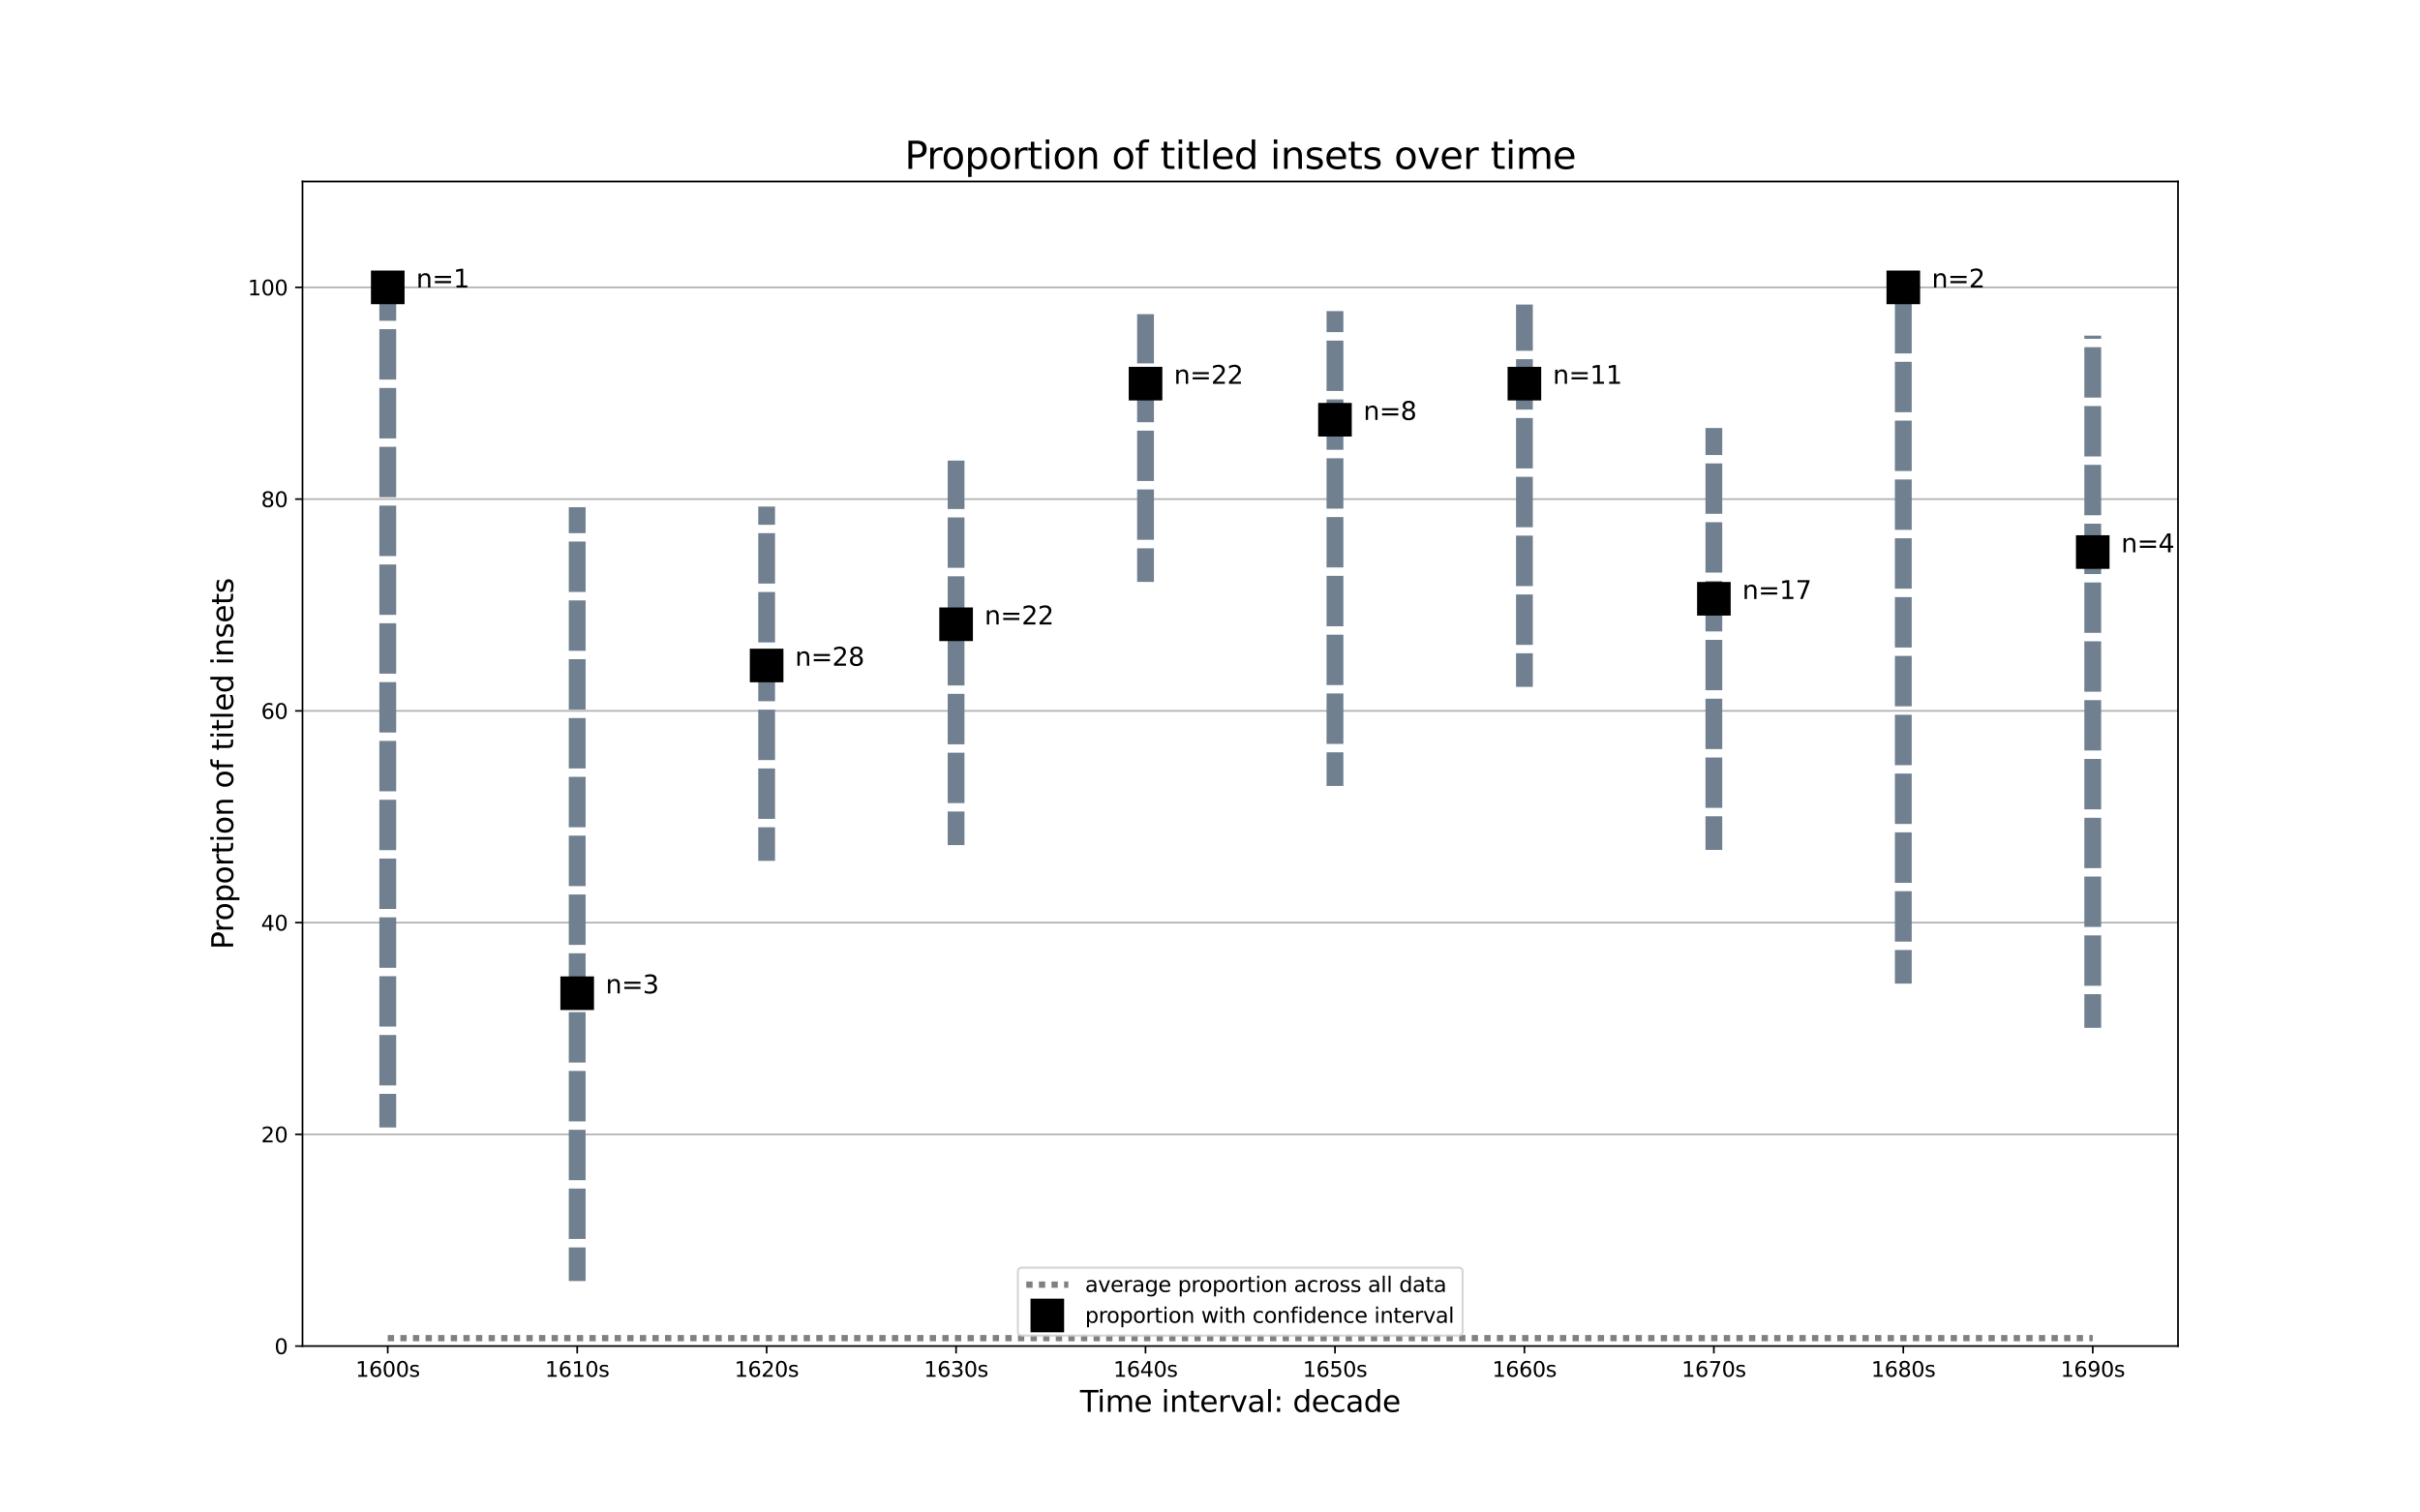 <?xml version="1.0" encoding="utf-8" standalone="no"?>
<!DOCTYPE svg PUBLIC "-//W3C//DTD SVG 1.1//EN"
  "http://www.w3.org/Graphics/SVG/1.1/DTD/svg11.dtd">
<svg xmlns:xlink="http://www.w3.org/1999/xlink" width="1152pt" height="720pt" viewBox="0 0 1152 720" xmlns="http://www.w3.org/2000/svg" version="1.1">
 <defs>
  <style type="text/css">*{stroke-linejoin: round; stroke-linecap: butt}</style>
 </defs>
 <g id="figure_1">
  <g id="patch_1">
   <path d="M 0 720 
L 1152 720 
L 1152 0 
L 0 0 
z
" style="fill: #ffffff"/>
  </g>
  <g id="axes_1">
   <g id="patch_2">
    <path d="M 144 640.8 
L 1036.8 640.8 
L 1036.8 86.4 
L 144 86.4 
z
" style="fill: #ffffff"/>
   </g>
   <g id="matplotlib.axis_1">
    <g id="xtick_1">
     <g id="line2d_1">
      <defs>
       <path id="m3c5fd7ed8e" d="M 0 0 
L 0 3.5 
" style="stroke: #000000; stroke-width: 0.8"/>
      </defs>
      <g>
       <use xlink:href="#m3c5fd7ed8e" x="184.582" y="640.8" style="stroke: #000000; stroke-width: 0.8"/>
      </g>
     </g>
     <g id="text_1">
      <!-- 1600s -->
      <g transform="translate(169.252 655.398)scale(0.1 -0.1)">
       <defs>
        <path id="DejaVuSans-31" d="M 794 531 
L 1825 531 
L 1825 4091 
L 703 3866 
L 703 4441 
L 1819 4666 
L 2450 4666 
L 2450 531 
L 3481 531 
L 3481 0 
L 794 0 
L 794 531 
z
" transform="scale(0.016)"/>
        <path id="DejaVuSans-36" d="M 2113 2584 
Q 1688 2584 1439 2293 
Q 1191 2003 1191 1497 
Q 1191 994 1439 701 
Q 1688 409 2113 409 
Q 2538 409 2786 701 
Q 3034 994 3034 1497 
Q 3034 2003 2786 2293 
Q 2538 2584 2113 2584 
z
M 3366 4563 
L 3366 3988 
Q 3128 4100 2886 4159 
Q 2644 4219 2406 4219 
Q 1781 4219 1451 3797 
Q 1122 3375 1075 2522 
Q 1259 2794 1537 2939 
Q 1816 3084 2150 3084 
Q 2853 3084 3261 2657 
Q 3669 2231 3669 1497 
Q 3669 778 3244 343 
Q 2819 -91 2113 -91 
Q 1303 -91 875 529 
Q 447 1150 447 2328 
Q 447 3434 972 4092 
Q 1497 4750 2381 4750 
Q 2619 4750 2861 4703 
Q 3103 4656 3366 4563 
z
" transform="scale(0.016)"/>
        <path id="DejaVuSans-30" d="M 2034 4250 
Q 1547 4250 1301 3770 
Q 1056 3291 1056 2328 
Q 1056 1369 1301 889 
Q 1547 409 2034 409 
Q 2525 409 2770 889 
Q 3016 1369 3016 2328 
Q 3016 3291 2770 3770 
Q 2525 4250 2034 4250 
z
M 2034 4750 
Q 2819 4750 3233 4129 
Q 3647 3509 3647 2328 
Q 3647 1150 3233 529 
Q 2819 -91 2034 -91 
Q 1250 -91 836 529 
Q 422 1150 422 2328 
Q 422 3509 836 4129 
Q 1250 4750 2034 4750 
z
" transform="scale(0.016)"/>
        <path id="DejaVuSans-73" d="M 2834 3397 
L 2834 2853 
Q 2591 2978 2328 3040 
Q 2066 3103 1784 3103 
Q 1356 3103 1142 2972 
Q 928 2841 928 2578 
Q 928 2378 1081 2264 
Q 1234 2150 1697 2047 
L 1894 2003 
Q 2506 1872 2764 1633 
Q 3022 1394 3022 966 
Q 3022 478 2636 193 
Q 2250 -91 1575 -91 
Q 1294 -91 989 -36 
Q 684 19 347 128 
L 347 722 
Q 666 556 975 473 
Q 1284 391 1588 391 
Q 1994 391 2212 530 
Q 2431 669 2431 922 
Q 2431 1156 2273 1281 
Q 2116 1406 1581 1522 
L 1381 1569 
Q 847 1681 609 1914 
Q 372 2147 372 2553 
Q 372 3047 722 3315 
Q 1072 3584 1716 3584 
Q 2034 3584 2315 3537 
Q 2597 3491 2834 3397 
z
" transform="scale(0.016)"/>
       </defs>
       <use xlink:href="#DejaVuSans-31"/>
       <use xlink:href="#DejaVuSans-36" x="63.623"/>
       <use xlink:href="#DejaVuSans-30" x="127.246"/>
       <use xlink:href="#DejaVuSans-30" x="190.869"/>
       <use xlink:href="#DejaVuSans-73" x="254.492"/>
      </g>
     </g>
    </g>
    <g id="xtick_2">
     <g id="line2d_2">
      <g>
       <use xlink:href="#m3c5fd7ed8e" x="274.764" y="640.8" style="stroke: #000000; stroke-width: 0.8"/>
      </g>
     </g>
     <g id="text_2">
      <!-- 1610s -->
      <g transform="translate(259.434 655.398)scale(0.1 -0.1)">
       <use xlink:href="#DejaVuSans-31"/>
       <use xlink:href="#DejaVuSans-36" x="63.623"/>
       <use xlink:href="#DejaVuSans-31" x="127.246"/>
       <use xlink:href="#DejaVuSans-30" x="190.869"/>
       <use xlink:href="#DejaVuSans-73" x="254.492"/>
      </g>
     </g>
    </g>
    <g id="xtick_3">
     <g id="line2d_3">
      <g>
       <use xlink:href="#m3c5fd7ed8e" x="364.945" y="640.8" style="stroke: #000000; stroke-width: 0.8"/>
      </g>
     </g>
     <g id="text_3">
      <!-- 1620s -->
      <g transform="translate(349.616 655.398)scale(0.1 -0.1)">
       <defs>
        <path id="DejaVuSans-32" d="M 1228 531 
L 3431 531 
L 3431 0 
L 469 0 
L 469 531 
Q 828 903 1448 1529 
Q 2069 2156 2228 2338 
Q 2531 2678 2651 2914 
Q 2772 3150 2772 3378 
Q 2772 3750 2511 3984 
Q 2250 4219 1831 4219 
Q 1534 4219 1204 4116 
Q 875 4013 500 3803 
L 500 4441 
Q 881 4594 1212 4672 
Q 1544 4750 1819 4750 
Q 2544 4750 2975 4387 
Q 3406 4025 3406 3419 
Q 3406 3131 3298 2873 
Q 3191 2616 2906 2266 
Q 2828 2175 2409 1742 
Q 1991 1309 1228 531 
z
" transform="scale(0.016)"/>
       </defs>
       <use xlink:href="#DejaVuSans-31"/>
       <use xlink:href="#DejaVuSans-36" x="63.623"/>
       <use xlink:href="#DejaVuSans-32" x="127.246"/>
       <use xlink:href="#DejaVuSans-30" x="190.869"/>
       <use xlink:href="#DejaVuSans-73" x="254.492"/>
      </g>
     </g>
    </g>
    <g id="xtick_4">
     <g id="line2d_4">
      <g>
       <use xlink:href="#m3c5fd7ed8e" x="455.127" y="640.8" style="stroke: #000000; stroke-width: 0.8"/>
      </g>
     </g>
     <g id="text_4">
      <!-- 1630s -->
      <g transform="translate(439.798 655.398)scale(0.1 -0.1)">
       <defs>
        <path id="DejaVuSans-33" d="M 2597 2516 
Q 3050 2419 3304 2112 
Q 3559 1806 3559 1356 
Q 3559 666 3084 287 
Q 2609 -91 1734 -91 
Q 1441 -91 1130 -33 
Q 819 25 488 141 
L 488 750 
Q 750 597 1062 519 
Q 1375 441 1716 441 
Q 2309 441 2620 675 
Q 2931 909 2931 1356 
Q 2931 1769 2642 2001 
Q 2353 2234 1838 2234 
L 1294 2234 
L 1294 2753 
L 1863 2753 
Q 2328 2753 2575 2939 
Q 2822 3125 2822 3475 
Q 2822 3834 2567 4026 
Q 2313 4219 1838 4219 
Q 1578 4219 1281 4162 
Q 984 4106 628 3988 
L 628 4550 
Q 988 4650 1302 4700 
Q 1616 4750 1894 4750 
Q 2613 4750 3031 4423 
Q 3450 4097 3450 3541 
Q 3450 3153 3228 2886 
Q 3006 2619 2597 2516 
z
" transform="scale(0.016)"/>
       </defs>
       <use xlink:href="#DejaVuSans-31"/>
       <use xlink:href="#DejaVuSans-36" x="63.623"/>
       <use xlink:href="#DejaVuSans-33" x="127.246"/>
       <use xlink:href="#DejaVuSans-30" x="190.869"/>
       <use xlink:href="#DejaVuSans-73" x="254.492"/>
      </g>
     </g>
    </g>
    <g id="xtick_5">
     <g id="line2d_5">
      <g>
       <use xlink:href="#m3c5fd7ed8e" x="545.309" y="640.8" style="stroke: #000000; stroke-width: 0.8"/>
      </g>
     </g>
     <g id="text_5">
      <!-- 1640s -->
      <g transform="translate(529.979 655.398)scale(0.1 -0.1)">
       <defs>
        <path id="DejaVuSans-34" d="M 2419 4116 
L 825 1625 
L 2419 1625 
L 2419 4116 
z
M 2253 4666 
L 3047 4666 
L 3047 1625 
L 3713 1625 
L 3713 1100 
L 3047 1100 
L 3047 0 
L 2419 0 
L 2419 1100 
L 313 1100 
L 313 1709 
L 2253 4666 
z
" transform="scale(0.016)"/>
       </defs>
       <use xlink:href="#DejaVuSans-31"/>
       <use xlink:href="#DejaVuSans-36" x="63.623"/>
       <use xlink:href="#DejaVuSans-34" x="127.246"/>
       <use xlink:href="#DejaVuSans-30" x="190.869"/>
       <use xlink:href="#DejaVuSans-73" x="254.492"/>
      </g>
     </g>
    </g>
    <g id="xtick_6">
     <g id="line2d_6">
      <g>
       <use xlink:href="#m3c5fd7ed8e" x="635.491" y="640.8" style="stroke: #000000; stroke-width: 0.8"/>
      </g>
     </g>
     <g id="text_6">
      <!-- 1650s -->
      <g transform="translate(620.161 655.398)scale(0.1 -0.1)">
       <defs>
        <path id="DejaVuSans-35" d="M 691 4666 
L 3169 4666 
L 3169 4134 
L 1269 4134 
L 1269 2991 
Q 1406 3038 1543 3061 
Q 1681 3084 1819 3084 
Q 2600 3084 3056 2656 
Q 3513 2228 3513 1497 
Q 3513 744 3044 326 
Q 2575 -91 1722 -91 
Q 1428 -91 1123 -41 
Q 819 9 494 109 
L 494 744 
Q 775 591 1075 516 
Q 1375 441 1709 441 
Q 2250 441 2565 725 
Q 2881 1009 2881 1497 
Q 2881 1984 2565 2268 
Q 2250 2553 1709 2553 
Q 1456 2553 1204 2497 
Q 953 2441 691 2322 
L 691 4666 
z
" transform="scale(0.016)"/>
       </defs>
       <use xlink:href="#DejaVuSans-31"/>
       <use xlink:href="#DejaVuSans-36" x="63.623"/>
       <use xlink:href="#DejaVuSans-35" x="127.246"/>
       <use xlink:href="#DejaVuSans-30" x="190.869"/>
       <use xlink:href="#DejaVuSans-73" x="254.492"/>
      </g>
     </g>
    </g>
    <g id="xtick_7">
     <g id="line2d_7">
      <g>
       <use xlink:href="#m3c5fd7ed8e" x="725.673" y="640.8" style="stroke: #000000; stroke-width: 0.8"/>
      </g>
     </g>
     <g id="text_7">
      <!-- 1660s -->
      <g transform="translate(710.343 655.398)scale(0.1 -0.1)">
       <use xlink:href="#DejaVuSans-31"/>
       <use xlink:href="#DejaVuSans-36" x="63.623"/>
       <use xlink:href="#DejaVuSans-36" x="127.246"/>
       <use xlink:href="#DejaVuSans-30" x="190.869"/>
       <use xlink:href="#DejaVuSans-73" x="254.492"/>
      </g>
     </g>
    </g>
    <g id="xtick_8">
     <g id="line2d_8">
      <g>
       <use xlink:href="#m3c5fd7ed8e" x="815.855" y="640.8" style="stroke: #000000; stroke-width: 0.8"/>
      </g>
     </g>
     <g id="text_8">
      <!-- 1670s -->
      <g transform="translate(800.525 655.398)scale(0.1 -0.1)">
       <defs>
        <path id="DejaVuSans-37" d="M 525 4666 
L 3525 4666 
L 3525 4397 
L 1831 0 
L 1172 0 
L 2766 4134 
L 525 4134 
L 525 4666 
z
" transform="scale(0.016)"/>
       </defs>
       <use xlink:href="#DejaVuSans-31"/>
       <use xlink:href="#DejaVuSans-36" x="63.623"/>
       <use xlink:href="#DejaVuSans-37" x="127.246"/>
       <use xlink:href="#DejaVuSans-30" x="190.869"/>
       <use xlink:href="#DejaVuSans-73" x="254.492"/>
      </g>
     </g>
    </g>
    <g id="xtick_9">
     <g id="line2d_9">
      <g>
       <use xlink:href="#m3c5fd7ed8e" x="906.036" y="640.8" style="stroke: #000000; stroke-width: 0.8"/>
      </g>
     </g>
     <g id="text_9">
      <!-- 1680s -->
      <g transform="translate(890.707 655.398)scale(0.1 -0.1)">
       <defs>
        <path id="DejaVuSans-38" d="M 2034 2216 
Q 1584 2216 1326 1975 
Q 1069 1734 1069 1313 
Q 1069 891 1326 650 
Q 1584 409 2034 409 
Q 2484 409 2743 651 
Q 3003 894 3003 1313 
Q 3003 1734 2745 1975 
Q 2488 2216 2034 2216 
z
M 1403 2484 
Q 997 2584 770 2862 
Q 544 3141 544 3541 
Q 544 4100 942 4425 
Q 1341 4750 2034 4750 
Q 2731 4750 3128 4425 
Q 3525 4100 3525 3541 
Q 3525 3141 3298 2862 
Q 3072 2584 2669 2484 
Q 3125 2378 3379 2068 
Q 3634 1759 3634 1313 
Q 3634 634 3220 271 
Q 2806 -91 2034 -91 
Q 1263 -91 848 271 
Q 434 634 434 1313 
Q 434 1759 690 2068 
Q 947 2378 1403 2484 
z
M 1172 3481 
Q 1172 3119 1398 2916 
Q 1625 2713 2034 2713 
Q 2441 2713 2670 2916 
Q 2900 3119 2900 3481 
Q 2900 3844 2670 4047 
Q 2441 4250 2034 4250 
Q 1625 4250 1398 4047 
Q 1172 3844 1172 3481 
z
" transform="scale(0.016)"/>
       </defs>
       <use xlink:href="#DejaVuSans-31"/>
       <use xlink:href="#DejaVuSans-36" x="63.623"/>
       <use xlink:href="#DejaVuSans-38" x="127.246"/>
       <use xlink:href="#DejaVuSans-30" x="190.869"/>
       <use xlink:href="#DejaVuSans-73" x="254.492"/>
      </g>
     </g>
    </g>
    <g id="xtick_10">
     <g id="line2d_10">
      <g>
       <use xlink:href="#m3c5fd7ed8e" x="996.218" y="640.8" style="stroke: #000000; stroke-width: 0.8"/>
      </g>
     </g>
     <g id="text_10">
      <!-- 1690s -->
      <g transform="translate(980.888 655.398)scale(0.1 -0.1)">
       <defs>
        <path id="DejaVuSans-39" d="M 703 97 
L 703 672 
Q 941 559 1184 500 
Q 1428 441 1663 441 
Q 2288 441 2617 861 
Q 2947 1281 2994 2138 
Q 2813 1869 2534 1725 
Q 2256 1581 1919 1581 
Q 1219 1581 811 2004 
Q 403 2428 403 3163 
Q 403 3881 828 4315 
Q 1253 4750 1959 4750 
Q 2769 4750 3195 4129 
Q 3622 3509 3622 2328 
Q 3622 1225 3098 567 
Q 2575 -91 1691 -91 
Q 1453 -91 1209 -44 
Q 966 3 703 97 
z
M 1959 2075 
Q 2384 2075 2632 2365 
Q 2881 2656 2881 3163 
Q 2881 3666 2632 3958 
Q 2384 4250 1959 4250 
Q 1534 4250 1286 3958 
Q 1038 3666 1038 3163 
Q 1038 2656 1286 2365 
Q 1534 2075 1959 2075 
z
" transform="scale(0.016)"/>
       </defs>
       <use xlink:href="#DejaVuSans-31"/>
       <use xlink:href="#DejaVuSans-36" x="63.623"/>
       <use xlink:href="#DejaVuSans-39" x="127.246"/>
       <use xlink:href="#DejaVuSans-30" x="190.869"/>
       <use xlink:href="#DejaVuSans-73" x="254.492"/>
      </g>
     </g>
    </g>
    <g id="text_11">
     <!-- Time interval: decade -->
     <g transform="translate(514.137 672.116)scale(0.14 -0.14)">
      <defs>
       <path id="DejaVuSans-54" d="M -19 4666 
L 3928 4666 
L 3928 4134 
L 2272 4134 
L 2272 0 
L 1638 0 
L 1638 4134 
L -19 4134 
L -19 4666 
z
" transform="scale(0.016)"/>
       <path id="DejaVuSans-69" d="M 603 3500 
L 1178 3500 
L 1178 0 
L 603 0 
L 603 3500 
z
M 603 4863 
L 1178 4863 
L 1178 4134 
L 603 4134 
L 603 4863 
z
" transform="scale(0.016)"/>
       <path id="DejaVuSans-6d" d="M 3328 2828 
Q 3544 3216 3844 3400 
Q 4144 3584 4550 3584 
Q 5097 3584 5394 3201 
Q 5691 2819 5691 2113 
L 5691 0 
L 5113 0 
L 5113 2094 
Q 5113 2597 4934 2840 
Q 4756 3084 4391 3084 
Q 3944 3084 3684 2787 
Q 3425 2491 3425 1978 
L 3425 0 
L 2847 0 
L 2847 2094 
Q 2847 2600 2669 2842 
Q 2491 3084 2119 3084 
Q 1678 3084 1418 2786 
Q 1159 2488 1159 1978 
L 1159 0 
L 581 0 
L 581 3500 
L 1159 3500 
L 1159 2956 
Q 1356 3278 1631 3431 
Q 1906 3584 2284 3584 
Q 2666 3584 2933 3390 
Q 3200 3197 3328 2828 
z
" transform="scale(0.016)"/>
       <path id="DejaVuSans-65" d="M 3597 1894 
L 3597 1613 
L 953 1613 
Q 991 1019 1311 708 
Q 1631 397 2203 397 
Q 2534 397 2845 478 
Q 3156 559 3463 722 
L 3463 178 
Q 3153 47 2828 -22 
Q 2503 -91 2169 -91 
Q 1331 -91 842 396 
Q 353 884 353 1716 
Q 353 2575 817 3079 
Q 1281 3584 2069 3584 
Q 2775 3584 3186 3129 
Q 3597 2675 3597 1894 
z
M 3022 2063 
Q 3016 2534 2758 2815 
Q 2500 3097 2075 3097 
Q 1594 3097 1305 2825 
Q 1016 2553 972 2059 
L 3022 2063 
z
" transform="scale(0.016)"/>
       <path id="DejaVuSans-20" transform="scale(0.016)"/>
       <path id="DejaVuSans-6e" d="M 3513 2113 
L 3513 0 
L 2938 0 
L 2938 2094 
Q 2938 2591 2744 2837 
Q 2550 3084 2163 3084 
Q 1697 3084 1428 2787 
Q 1159 2491 1159 1978 
L 1159 0 
L 581 0 
L 581 3500 
L 1159 3500 
L 1159 2956 
Q 1366 3272 1645 3428 
Q 1925 3584 2291 3584 
Q 2894 3584 3203 3211 
Q 3513 2838 3513 2113 
z
" transform="scale(0.016)"/>
       <path id="DejaVuSans-74" d="M 1172 4494 
L 1172 3500 
L 2356 3500 
L 2356 3053 
L 1172 3053 
L 1172 1153 
Q 1172 725 1289 603 
Q 1406 481 1766 481 
L 2356 481 
L 2356 0 
L 1766 0 
Q 1100 0 847 248 
Q 594 497 594 1153 
L 594 3053 
L 172 3053 
L 172 3500 
L 594 3500 
L 594 4494 
L 1172 4494 
z
" transform="scale(0.016)"/>
       <path id="DejaVuSans-72" d="M 2631 2963 
Q 2534 3019 2420 3045 
Q 2306 3072 2169 3072 
Q 1681 3072 1420 2755 
Q 1159 2438 1159 1844 
L 1159 0 
L 581 0 
L 581 3500 
L 1159 3500 
L 1159 2956 
Q 1341 3275 1631 3429 
Q 1922 3584 2338 3584 
Q 2397 3584 2469 3576 
Q 2541 3569 2628 3553 
L 2631 2963 
z
" transform="scale(0.016)"/>
       <path id="DejaVuSans-76" d="M 191 3500 
L 800 3500 
L 1894 563 
L 2988 3500 
L 3597 3500 
L 2284 0 
L 1503 0 
L 191 3500 
z
" transform="scale(0.016)"/>
       <path id="DejaVuSans-61" d="M 2194 1759 
Q 1497 1759 1228 1600 
Q 959 1441 959 1056 
Q 959 750 1161 570 
Q 1363 391 1709 391 
Q 2188 391 2477 730 
Q 2766 1069 2766 1631 
L 2766 1759 
L 2194 1759 
z
M 3341 1997 
L 3341 0 
L 2766 0 
L 2766 531 
Q 2569 213 2275 61 
Q 1981 -91 1556 -91 
Q 1019 -91 701 211 
Q 384 513 384 1019 
Q 384 1609 779 1909 
Q 1175 2209 1959 2209 
L 2766 2209 
L 2766 2266 
Q 2766 2663 2505 2880 
Q 2244 3097 1772 3097 
Q 1472 3097 1187 3025 
Q 903 2953 641 2809 
L 641 3341 
Q 956 3463 1253 3523 
Q 1550 3584 1831 3584 
Q 2591 3584 2966 3190 
Q 3341 2797 3341 1997 
z
" transform="scale(0.016)"/>
       <path id="DejaVuSans-6c" d="M 603 4863 
L 1178 4863 
L 1178 0 
L 603 0 
L 603 4863 
z
" transform="scale(0.016)"/>
       <path id="DejaVuSans-3a" d="M 750 794 
L 1409 794 
L 1409 0 
L 750 0 
L 750 794 
z
M 750 3309 
L 1409 3309 
L 1409 2516 
L 750 2516 
L 750 3309 
z
" transform="scale(0.016)"/>
       <path id="DejaVuSans-64" d="M 2906 2969 
L 2906 4863 
L 3481 4863 
L 3481 0 
L 2906 0 
L 2906 525 
Q 2725 213 2448 61 
Q 2172 -91 1784 -91 
Q 1150 -91 751 415 
Q 353 922 353 1747 
Q 353 2572 751 3078 
Q 1150 3584 1784 3584 
Q 2172 3584 2448 3432 
Q 2725 3281 2906 2969 
z
M 947 1747 
Q 947 1113 1208 752 
Q 1469 391 1925 391 
Q 2381 391 2643 752 
Q 2906 1113 2906 1747 
Q 2906 2381 2643 2742 
Q 2381 3103 1925 3103 
Q 1469 3103 1208 2742 
Q 947 2381 947 1747 
z
" transform="scale(0.016)"/>
       <path id="DejaVuSans-63" d="M 3122 3366 
L 3122 2828 
Q 2878 2963 2633 3030 
Q 2388 3097 2138 3097 
Q 1578 3097 1268 2742 
Q 959 2388 959 1747 
Q 959 1106 1268 751 
Q 1578 397 2138 397 
Q 2388 397 2633 464 
Q 2878 531 3122 666 
L 3122 134 
Q 2881 22 2623 -34 
Q 2366 -91 2075 -91 
Q 1284 -91 818 406 
Q 353 903 353 1747 
Q 353 2603 823 3093 
Q 1294 3584 2113 3584 
Q 2378 3584 2631 3529 
Q 2884 3475 3122 3366 
z
" transform="scale(0.016)"/>
      </defs>
      <use xlink:href="#DejaVuSans-54"/>
      <use xlink:href="#DejaVuSans-69" x="57.959"/>
      <use xlink:href="#DejaVuSans-6d" x="85.742"/>
      <use xlink:href="#DejaVuSans-65" x="183.154"/>
      <use xlink:href="#DejaVuSans-20" x="244.678"/>
      <use xlink:href="#DejaVuSans-69" x="276.465"/>
      <use xlink:href="#DejaVuSans-6e" x="304.248"/>
      <use xlink:href="#DejaVuSans-74" x="367.627"/>
      <use xlink:href="#DejaVuSans-65" x="406.836"/>
      <use xlink:href="#DejaVuSans-72" x="468.359"/>
      <use xlink:href="#DejaVuSans-76" x="509.473"/>
      <use xlink:href="#DejaVuSans-61" x="568.652"/>
      <use xlink:href="#DejaVuSans-6c" x="629.932"/>
      <use xlink:href="#DejaVuSans-3a" x="657.715"/>
      <use xlink:href="#DejaVuSans-20" x="691.406"/>
      <use xlink:href="#DejaVuSans-64" x="723.193"/>
      <use xlink:href="#DejaVuSans-65" x="786.67"/>
      <use xlink:href="#DejaVuSans-63" x="848.193"/>
      <use xlink:href="#DejaVuSans-61" x="903.174"/>
      <use xlink:href="#DejaVuSans-64" x="964.453"/>
      <use xlink:href="#DejaVuSans-65" x="1027.93"/>
     </g>
    </g>
   </g>
   <g id="matplotlib.axis_2">
    <g id="ytick_1">
     <g id="line2d_11">
      <path d="M 144 640.8 
L 1036.8 640.8 
" clip-path="url(#pa9d6f35570)" style="fill: none; stroke: #b0b0b0; stroke-width: 0.8; stroke-linecap: square"/>
     </g>
     <g id="line2d_12">
      <defs>
       <path id="m761ea7f273" d="M 0 0 
L -3.5 0 
" style="stroke: #000000; stroke-width: 0.8"/>
      </defs>
      <g>
       <use xlink:href="#m761ea7f273" x="144" y="640.8" style="stroke: #000000; stroke-width: 0.8"/>
      </g>
     </g>
     <g id="text_12">
      <!-- 0 -->
      <g transform="translate(130.637 644.599)scale(0.1 -0.1)">
       <use xlink:href="#DejaVuSans-30"/>
      </g>
     </g>
    </g>
    <g id="ytick_2">
     <g id="line2d_13">
      <path d="M 144 540 
L 1036.8 540 
" clip-path="url(#pa9d6f35570)" style="fill: none; stroke: #b0b0b0; stroke-width: 0.8; stroke-linecap: square"/>
     </g>
     <g id="line2d_14">
      <g>
       <use xlink:href="#m761ea7f273" x="144" y="540" style="stroke: #000000; stroke-width: 0.8"/>
      </g>
     </g>
     <g id="text_13">
      <!-- 20 -->
      <g transform="translate(124.275 543.799)scale(0.1 -0.1)">
       <use xlink:href="#DejaVuSans-32"/>
       <use xlink:href="#DejaVuSans-30" x="63.623"/>
      </g>
     </g>
    </g>
    <g id="ytick_3">
     <g id="line2d_15">
      <path d="M 144 439.2 
L 1036.8 439.2 
" clip-path="url(#pa9d6f35570)" style="fill: none; stroke: #b0b0b0; stroke-width: 0.8; stroke-linecap: square"/>
     </g>
     <g id="line2d_16">
      <g>
       <use xlink:href="#m761ea7f273" x="144" y="439.2" style="stroke: #000000; stroke-width: 0.8"/>
      </g>
     </g>
     <g id="text_14">
      <!-- 40 -->
      <g transform="translate(124.275 442.999)scale(0.1 -0.1)">
       <use xlink:href="#DejaVuSans-34"/>
       <use xlink:href="#DejaVuSans-30" x="63.623"/>
      </g>
     </g>
    </g>
    <g id="ytick_4">
     <g id="line2d_17">
      <path d="M 144 338.4 
L 1036.8 338.4 
" clip-path="url(#pa9d6f35570)" style="fill: none; stroke: #b0b0b0; stroke-width: 0.8; stroke-linecap: square"/>
     </g>
     <g id="line2d_18">
      <g>
       <use xlink:href="#m761ea7f273" x="144" y="338.4" style="stroke: #000000; stroke-width: 0.8"/>
      </g>
     </g>
     <g id="text_15">
      <!-- 60 -->
      <g transform="translate(124.275 342.199)scale(0.1 -0.1)">
       <use xlink:href="#DejaVuSans-36"/>
       <use xlink:href="#DejaVuSans-30" x="63.623"/>
      </g>
     </g>
    </g>
    <g id="ytick_5">
     <g id="line2d_19">
      <path d="M 144 237.6 
L 1036.8 237.6 
" clip-path="url(#pa9d6f35570)" style="fill: none; stroke: #b0b0b0; stroke-width: 0.8; stroke-linecap: square"/>
     </g>
     <g id="line2d_20">
      <g>
       <use xlink:href="#m761ea7f273" x="144" y="237.6" style="stroke: #000000; stroke-width: 0.8"/>
      </g>
     </g>
     <g id="text_16">
      <!-- 80 -->
      <g transform="translate(124.275 241.399)scale(0.1 -0.1)">
       <use xlink:href="#DejaVuSans-38"/>
       <use xlink:href="#DejaVuSans-30" x="63.623"/>
      </g>
     </g>
    </g>
    <g id="ytick_6">
     <g id="line2d_21">
      <path d="M 144 136.8 
L 1036.8 136.8 
" clip-path="url(#pa9d6f35570)" style="fill: none; stroke: #b0b0b0; stroke-width: 0.8; stroke-linecap: square"/>
     </g>
     <g id="line2d_22">
      <g>
       <use xlink:href="#m761ea7f273" x="144" y="136.8" style="stroke: #000000; stroke-width: 0.8"/>
      </g>
     </g>
     <g id="text_17">
      <!-- 100 -->
      <g transform="translate(117.912 140.599)scale(0.1 -0.1)">
       <use xlink:href="#DejaVuSans-31"/>
       <use xlink:href="#DejaVuSans-30" x="63.623"/>
       <use xlink:href="#DejaVuSans-30" x="127.246"/>
      </g>
     </g>
    </g>
    <g id="text_18">
     <!-- Proportion of titled insets -->
     <g transform="translate(111.001 451.99)rotate(-90)scale(0.14 -0.14)">
      <defs>
       <path id="DejaVuSans-50" d="M 1259 4147 
L 1259 2394 
L 2053 2394 
Q 2494 2394 2734 2622 
Q 2975 2850 2975 3272 
Q 2975 3691 2734 3919 
Q 2494 4147 2053 4147 
L 1259 4147 
z
M 628 4666 
L 2053 4666 
Q 2838 4666 3239 4311 
Q 3641 3956 3641 3272 
Q 3641 2581 3239 2228 
Q 2838 1875 2053 1875 
L 1259 1875 
L 1259 0 
L 628 0 
L 628 4666 
z
" transform="scale(0.016)"/>
       <path id="DejaVuSans-6f" d="M 1959 3097 
Q 1497 3097 1228 2736 
Q 959 2375 959 1747 
Q 959 1119 1226 758 
Q 1494 397 1959 397 
Q 2419 397 2687 759 
Q 2956 1122 2956 1747 
Q 2956 2369 2687 2733 
Q 2419 3097 1959 3097 
z
M 1959 3584 
Q 2709 3584 3137 3096 
Q 3566 2609 3566 1747 
Q 3566 888 3137 398 
Q 2709 -91 1959 -91 
Q 1206 -91 779 398 
Q 353 888 353 1747 
Q 353 2609 779 3096 
Q 1206 3584 1959 3584 
z
" transform="scale(0.016)"/>
       <path id="DejaVuSans-70" d="M 1159 525 
L 1159 -1331 
L 581 -1331 
L 581 3500 
L 1159 3500 
L 1159 2969 
Q 1341 3281 1617 3432 
Q 1894 3584 2278 3584 
Q 2916 3584 3314 3078 
Q 3713 2572 3713 1747 
Q 3713 922 3314 415 
Q 2916 -91 2278 -91 
Q 1894 -91 1617 61 
Q 1341 213 1159 525 
z
M 3116 1747 
Q 3116 2381 2855 2742 
Q 2594 3103 2138 3103 
Q 1681 3103 1420 2742 
Q 1159 2381 1159 1747 
Q 1159 1113 1420 752 
Q 1681 391 2138 391 
Q 2594 391 2855 752 
Q 3116 1113 3116 1747 
z
" transform="scale(0.016)"/>
       <path id="DejaVuSans-66" d="M 2375 4863 
L 2375 4384 
L 1825 4384 
Q 1516 4384 1395 4259 
Q 1275 4134 1275 3809 
L 1275 3500 
L 2222 3500 
L 2222 3053 
L 1275 3053 
L 1275 0 
L 697 0 
L 697 3053 
L 147 3053 
L 147 3500 
L 697 3500 
L 697 3744 
Q 697 4328 969 4595 
Q 1241 4863 1831 4863 
L 2375 4863 
z
" transform="scale(0.016)"/>
      </defs>
      <use xlink:href="#DejaVuSans-50"/>
      <use xlink:href="#DejaVuSans-72" x="58.553"/>
      <use xlink:href="#DejaVuSans-6f" x="97.416"/>
      <use xlink:href="#DejaVuSans-70" x="158.598"/>
      <use xlink:href="#DejaVuSans-6f" x="222.074"/>
      <use xlink:href="#DejaVuSans-72" x="283.256"/>
      <use xlink:href="#DejaVuSans-74" x="324.369"/>
      <use xlink:href="#DejaVuSans-69" x="363.578"/>
      <use xlink:href="#DejaVuSans-6f" x="391.361"/>
      <use xlink:href="#DejaVuSans-6e" x="452.543"/>
      <use xlink:href="#DejaVuSans-20" x="515.922"/>
      <use xlink:href="#DejaVuSans-6f" x="547.709"/>
      <use xlink:href="#DejaVuSans-66" x="608.891"/>
      <use xlink:href="#DejaVuSans-20" x="644.096"/>
      <use xlink:href="#DejaVuSans-74" x="675.883"/>
      <use xlink:href="#DejaVuSans-69" x="715.092"/>
      <use xlink:href="#DejaVuSans-74" x="742.875"/>
      <use xlink:href="#DejaVuSans-6c" x="782.084"/>
      <use xlink:href="#DejaVuSans-65" x="809.867"/>
      <use xlink:href="#DejaVuSans-64" x="871.391"/>
      <use xlink:href="#DejaVuSans-20" x="934.867"/>
      <use xlink:href="#DejaVuSans-69" x="966.654"/>
      <use xlink:href="#DejaVuSans-6e" x="994.438"/>
      <use xlink:href="#DejaVuSans-73" x="1057.816"/>
      <use xlink:href="#DejaVuSans-65" x="1109.916"/>
      <use xlink:href="#DejaVuSans-74" x="1171.439"/>
      <use xlink:href="#DejaVuSans-73" x="1210.648"/>
     </g>
    </g>
   </g>
   <g id="LineCollection_1">
    <path d="M 184.582 536.699 
L 184.582 136.8 
" clip-path="url(#pa9d6f35570)" style="fill: none; stroke-dasharray: 24,4; stroke-dashoffset: 8; stroke: #708090; stroke-width: 8"/>
    <path d="M 274.764 609.808 
L 274.764 241.46 
" clip-path="url(#pa9d6f35570)" style="fill: none; stroke-dasharray: 24,4; stroke-dashoffset: 8; stroke: #708090; stroke-width: 8"/>
    <path d="M 364.945 409.815 
L 364.945 241.157 
" clip-path="url(#pa9d6f35570)" style="fill: none; stroke-dasharray: 24,4; stroke-dashoffset: 8; stroke: #708090; stroke-width: 8"/>
    <path d="M 455.127 402.314 
L 455.127 219.257 
" clip-path="url(#pa9d6f35570)" style="fill: none; stroke-dasharray: 24,4; stroke-dashoffset: 8; stroke: #708090; stroke-width: 8"/>
    <path d="M 545.309 276.987 
L 545.309 149.549 
" clip-path="url(#pa9d6f35570)" style="fill: none; stroke-dasharray: 24,4; stroke-dashoffset: 8; stroke: #708090; stroke-width: 8"/>
    <path d="M 635.491 374.128 
L 635.491 148.098 
" clip-path="url(#pa9d6f35570)" style="fill: none; stroke-dasharray: 24,4; stroke-dashoffset: 8; stroke: #708090; stroke-width: 8"/>
    <path d="M 725.673 326.989 
L 725.673 144.981 
" clip-path="url(#pa9d6f35570)" style="fill: none; stroke-dasharray: 24,4; stroke-dashoffset: 8; stroke: #708090; stroke-width: 8"/>
    <path d="M 815.855 404.591 
L 815.855 203.731 
" clip-path="url(#pa9d6f35570)" style="fill: none; stroke-dasharray: 24,4; stroke-dashoffset: 8; stroke: #708090; stroke-width: 8"/>
    <path d="M 906.036 468.24 
L 906.036 136.8 
" clip-path="url(#pa9d6f35570)" style="fill: none; stroke-dasharray: 24,4; stroke-dashoffset: 8; stroke: #708090; stroke-width: 8"/>
    <path d="M 996.218 489.277 
L 996.218 159.776 
" clip-path="url(#pa9d6f35570)" style="fill: none; stroke-dasharray: 24,4; stroke-dashoffset: 8; stroke: #708090; stroke-width: 8"/>
   </g>
   <g id="line2d_23">
    <path d="M 184.582 636.999 
L 274.764 636.999 
L 364.945 636.999 
L 455.127 636.999 
L 545.309 636.999 
L 635.491 636.999 
L 725.673 636.999 
L 815.855 636.999 
L 906.036 636.999 
L 996.218 636.999 
" clip-path="url(#pa9d6f35570)" style="fill: none; stroke-dasharray: 3,3; stroke-dashoffset: 0; stroke: #808080; stroke-width: 3"/>
   </g>
   <g id="line2d_24">
    <defs>
     <path id="ma54d7d1707" d="M -8 8 
L 8 8 
L 8 -8 
L -8 -8 
z
"/>
    </defs>
    <g clip-path="url(#pa9d6f35570)">
     <use xlink:href="#ma54d7d1707" x="184.582" y="136.8"/>
     <use xlink:href="#ma54d7d1707" x="274.764" y="472.8"/>
     <use xlink:href="#ma54d7d1707" x="364.945" y="316.8"/>
     <use xlink:href="#ma54d7d1707" x="455.127" y="297.164"/>
     <use xlink:href="#ma54d7d1707" x="545.309" y="182.618"/>
     <use xlink:href="#ma54d7d1707" x="635.491" y="199.8"/>
     <use xlink:href="#ma54d7d1707" x="725.673" y="182.618"/>
     <use xlink:href="#ma54d7d1707" x="815.855" y="285.035"/>
     <use xlink:href="#ma54d7d1707" x="906.036" y="136.8"/>
     <use xlink:href="#ma54d7d1707" x="996.218" y="262.8"/>
    </g>
   </g>
   <g id="patch_3">
    <path d="M 144 640.8 
L 144 86.4 
" style="fill: none; stroke: #000000; stroke-width: 0.8; stroke-linejoin: miter; stroke-linecap: square"/>
   </g>
   <g id="patch_4">
    <path d="M 1036.8 640.8 
L 1036.8 86.4 
" style="fill: none; stroke: #000000; stroke-width: 0.8; stroke-linejoin: miter; stroke-linecap: square"/>
   </g>
   <g id="patch_5">
    <path d="M 144 640.8 
L 1036.8 640.8 
" style="fill: none; stroke: #000000; stroke-width: 0.8; stroke-linejoin: miter; stroke-linecap: square"/>
   </g>
   <g id="patch_6">
    <path d="M 144 86.4 
L 1036.8 86.4 
" style="fill: none; stroke: #000000; stroke-width: 0.8; stroke-linejoin: miter; stroke-linecap: square"/>
   </g>
   <g id="text_19">
    <!-- n=1 -->
    <g transform="translate(198.109 136.901)scale(0.12 -0.12)">
     <defs>
      <path id="DejaVuSans-3d" d="M 678 2906 
L 4684 2906 
L 4684 2381 
L 678 2381 
L 678 2906 
z
M 678 1631 
L 4684 1631 
L 4684 1100 
L 678 1100 
L 678 1631 
z
" transform="scale(0.016)"/>
     </defs>
     <use xlink:href="#DejaVuSans-6e"/>
     <use xlink:href="#DejaVuSans-3d" x="63.379"/>
     <use xlink:href="#DejaVuSans-31" x="147.168"/>
    </g>
   </g>
   <g id="text_20">
    <!-- n=3 -->
    <g transform="translate(288.291 472.901)scale(0.12 -0.12)">
     <use xlink:href="#DejaVuSans-6e"/>
     <use xlink:href="#DejaVuSans-3d" x="63.379"/>
     <use xlink:href="#DejaVuSans-33" x="147.168"/>
    </g>
   </g>
   <g id="text_21">
    <!-- n=28 -->
    <g transform="translate(378.473 316.901)scale(0.12 -0.12)">
     <use xlink:href="#DejaVuSans-6e"/>
     <use xlink:href="#DejaVuSans-3d" x="63.379"/>
     <use xlink:href="#DejaVuSans-32" x="147.168"/>
     <use xlink:href="#DejaVuSans-38" x="210.791"/>
    </g>
   </g>
   <g id="text_22">
    <!-- n=22 -->
    <g transform="translate(468.655 297.264)scale(0.12 -0.12)">
     <use xlink:href="#DejaVuSans-6e"/>
     <use xlink:href="#DejaVuSans-3d" x="63.379"/>
     <use xlink:href="#DejaVuSans-32" x="147.168"/>
     <use xlink:href="#DejaVuSans-32" x="210.791"/>
    </g>
   </g>
   <g id="text_23">
    <!-- n=22 -->
    <g transform="translate(558.836 182.719)scale(0.12 -0.12)">
     <use xlink:href="#DejaVuSans-6e"/>
     <use xlink:href="#DejaVuSans-3d" x="63.379"/>
     <use xlink:href="#DejaVuSans-32" x="147.168"/>
     <use xlink:href="#DejaVuSans-32" x="210.791"/>
    </g>
   </g>
   <g id="text_24">
    <!-- n=8 -->
    <g transform="translate(649.018 199.901)scale(0.12 -0.12)">
     <use xlink:href="#DejaVuSans-6e"/>
     <use xlink:href="#DejaVuSans-3d" x="63.379"/>
     <use xlink:href="#DejaVuSans-38" x="147.168"/>
    </g>
   </g>
   <g id="text_25">
    <!-- n=11 -->
    <g transform="translate(739.2 182.719)scale(0.12 -0.12)">
     <use xlink:href="#DejaVuSans-6e"/>
     <use xlink:href="#DejaVuSans-3d" x="63.379"/>
     <use xlink:href="#DejaVuSans-31" x="147.168"/>
     <use xlink:href="#DejaVuSans-31" x="210.791"/>
    </g>
   </g>
   <g id="text_26">
    <!-- n=17 -->
    <g transform="translate(829.382 285.136)scale(0.12 -0.12)">
     <use xlink:href="#DejaVuSans-6e"/>
     <use xlink:href="#DejaVuSans-3d" x="63.379"/>
     <use xlink:href="#DejaVuSans-31" x="147.168"/>
     <use xlink:href="#DejaVuSans-37" x="210.791"/>
    </g>
   </g>
   <g id="text_27">
    <!-- n=2 -->
    <g transform="translate(919.564 136.901)scale(0.12 -0.12)">
     <use xlink:href="#DejaVuSans-6e"/>
     <use xlink:href="#DejaVuSans-3d" x="63.379"/>
     <use xlink:href="#DejaVuSans-32" x="147.168"/>
    </g>
   </g>
   <g id="text_28">
    <!-- n=4 -->
    <g transform="translate(1009.745 262.901)scale(0.12 -0.12)">
     <use xlink:href="#DejaVuSans-6e"/>
     <use xlink:href="#DejaVuSans-3d" x="63.379"/>
     <use xlink:href="#DejaVuSans-34" x="147.168"/>
    </g>
   </g>
   <g id="text_29">
    <!-- Proportion of titled insets over time -->
    <g transform="translate(430.63 80.4)scale(0.18 -0.18)">
     <use xlink:href="#DejaVuSans-50"/>
     <use xlink:href="#DejaVuSans-72" x="58.553"/>
     <use xlink:href="#DejaVuSans-6f" x="97.416"/>
     <use xlink:href="#DejaVuSans-70" x="158.598"/>
     <use xlink:href="#DejaVuSans-6f" x="222.074"/>
     <use xlink:href="#DejaVuSans-72" x="283.256"/>
     <use xlink:href="#DejaVuSans-74" x="324.369"/>
     <use xlink:href="#DejaVuSans-69" x="363.578"/>
     <use xlink:href="#DejaVuSans-6f" x="391.361"/>
     <use xlink:href="#DejaVuSans-6e" x="452.543"/>
     <use xlink:href="#DejaVuSans-20" x="515.922"/>
     <use xlink:href="#DejaVuSans-6f" x="547.709"/>
     <use xlink:href="#DejaVuSans-66" x="608.891"/>
     <use xlink:href="#DejaVuSans-20" x="644.096"/>
     <use xlink:href="#DejaVuSans-74" x="675.883"/>
     <use xlink:href="#DejaVuSans-69" x="715.092"/>
     <use xlink:href="#DejaVuSans-74" x="742.875"/>
     <use xlink:href="#DejaVuSans-6c" x="782.084"/>
     <use xlink:href="#DejaVuSans-65" x="809.867"/>
     <use xlink:href="#DejaVuSans-64" x="871.391"/>
     <use xlink:href="#DejaVuSans-20" x="934.867"/>
     <use xlink:href="#DejaVuSans-69" x="966.654"/>
     <use xlink:href="#DejaVuSans-6e" x="994.438"/>
     <use xlink:href="#DejaVuSans-73" x="1057.816"/>
     <use xlink:href="#DejaVuSans-65" x="1109.916"/>
     <use xlink:href="#DejaVuSans-74" x="1171.439"/>
     <use xlink:href="#DejaVuSans-73" x="1210.648"/>
     <use xlink:href="#DejaVuSans-20" x="1262.748"/>
     <use xlink:href="#DejaVuSans-6f" x="1294.535"/>
     <use xlink:href="#DejaVuSans-76" x="1355.717"/>
     <use xlink:href="#DejaVuSans-65" x="1414.896"/>
     <use xlink:href="#DejaVuSans-72" x="1476.42"/>
     <use xlink:href="#DejaVuSans-20" x="1517.533"/>
     <use xlink:href="#DejaVuSans-74" x="1549.32"/>
     <use xlink:href="#DejaVuSans-69" x="1588.529"/>
     <use xlink:href="#DejaVuSans-6d" x="1616.312"/>
     <use xlink:href="#DejaVuSans-65" x="1713.725"/>
    </g>
   </g>
   <g id="legend_1">
    <g id="patch_7">
     <path d="M 486.548 635.8 
L 694.252 635.8 
Q 696.252 635.8 696.252 633.8 
L 696.252 605.444 
Q 696.252 603.444 694.252 603.444 
L 486.548 603.444 
Q 484.548 603.444 484.548 605.444 
L 484.548 633.8 
Q 484.548 635.8 486.548 635.8 
z
" style="fill: #ffffff; opacity: 0.8; stroke: #cccccc; stroke-linejoin: miter"/>
    </g>
    <g id="line2d_25">
     <path d="M 488.548 611.542 
L 498.548 611.542 
L 508.548 611.542 
" style="fill: none; stroke-dasharray: 3,3; stroke-dashoffset: 0; stroke: #808080; stroke-width: 3"/>
    </g>
    <g id="text_30">
     <!-- average proportion across all data -->
     <g transform="translate(516.548 615.042)scale(0.1 -0.1)">
      <defs>
       <path id="DejaVuSans-67" d="M 2906 1791 
Q 2906 2416 2648 2759 
Q 2391 3103 1925 3103 
Q 1463 3103 1205 2759 
Q 947 2416 947 1791 
Q 947 1169 1205 825 
Q 1463 481 1925 481 
Q 2391 481 2648 825 
Q 2906 1169 2906 1791 
z
M 3481 434 
Q 3481 -459 3084 -895 
Q 2688 -1331 1869 -1331 
Q 1566 -1331 1297 -1286 
Q 1028 -1241 775 -1147 
L 775 -588 
Q 1028 -725 1275 -790 
Q 1522 -856 1778 -856 
Q 2344 -856 2625 -561 
Q 2906 -266 2906 331 
L 2906 616 
Q 2728 306 2450 153 
Q 2172 0 1784 0 
Q 1141 0 747 490 
Q 353 981 353 1791 
Q 353 2603 747 3093 
Q 1141 3584 1784 3584 
Q 2172 3584 2450 3431 
Q 2728 3278 2906 2969 
L 2906 3500 
L 3481 3500 
L 3481 434 
z
" transform="scale(0.016)"/>
      </defs>
      <use xlink:href="#DejaVuSans-61"/>
      <use xlink:href="#DejaVuSans-76" x="61.279"/>
      <use xlink:href="#DejaVuSans-65" x="120.459"/>
      <use xlink:href="#DejaVuSans-72" x="181.982"/>
      <use xlink:href="#DejaVuSans-61" x="223.096"/>
      <use xlink:href="#DejaVuSans-67" x="284.375"/>
      <use xlink:href="#DejaVuSans-65" x="347.852"/>
      <use xlink:href="#DejaVuSans-20" x="409.375"/>
      <use xlink:href="#DejaVuSans-70" x="441.162"/>
      <use xlink:href="#DejaVuSans-72" x="504.639"/>
      <use xlink:href="#DejaVuSans-6f" x="543.502"/>
      <use xlink:href="#DejaVuSans-70" x="604.684"/>
      <use xlink:href="#DejaVuSans-6f" x="668.16"/>
      <use xlink:href="#DejaVuSans-72" x="729.342"/>
      <use xlink:href="#DejaVuSans-74" x="770.455"/>
      <use xlink:href="#DejaVuSans-69" x="809.664"/>
      <use xlink:href="#DejaVuSans-6f" x="837.447"/>
      <use xlink:href="#DejaVuSans-6e" x="898.629"/>
      <use xlink:href="#DejaVuSans-20" x="962.008"/>
      <use xlink:href="#DejaVuSans-61" x="993.795"/>
      <use xlink:href="#DejaVuSans-63" x="1055.074"/>
      <use xlink:href="#DejaVuSans-72" x="1110.055"/>
      <use xlink:href="#DejaVuSans-6f" x="1148.918"/>
      <use xlink:href="#DejaVuSans-73" x="1210.1"/>
      <use xlink:href="#DejaVuSans-73" x="1262.199"/>
      <use xlink:href="#DejaVuSans-20" x="1314.299"/>
      <use xlink:href="#DejaVuSans-61" x="1346.086"/>
      <use xlink:href="#DejaVuSans-6c" x="1407.365"/>
      <use xlink:href="#DejaVuSans-6c" x="1435.148"/>
      <use xlink:href="#DejaVuSans-20" x="1462.932"/>
      <use xlink:href="#DejaVuSans-64" x="1494.719"/>
      <use xlink:href="#DejaVuSans-61" x="1558.195"/>
      <use xlink:href="#DejaVuSans-74" x="1619.475"/>
      <use xlink:href="#DejaVuSans-61" x="1658.684"/>
     </g>
    </g>
    <g id="LineCollection_2">
     <path d="M 498.548 631.22 
L 498.548 621.22 
" style="fill: none; stroke-dasharray: 24,4; stroke-dashoffset: 8; stroke: #708090; stroke-width: 8"/>
    </g>
    <g id="line2d_26"/>
    <g id="line2d_27">
     <g>
      <use xlink:href="#ma54d7d1707" x="498.548" y="626.22"/>
     </g>
    </g>
    <g id="text_31">
     <!-- proportion with confidence interval -->
     <g transform="translate(516.548 629.72)scale(0.1 -0.1)">
      <defs>
       <path id="DejaVuSans-77" d="M 269 3500 
L 844 3500 
L 1563 769 
L 2278 3500 
L 2956 3500 
L 3675 769 
L 4391 3500 
L 4966 3500 
L 4050 0 
L 3372 0 
L 2619 2869 
L 1863 0 
L 1184 0 
L 269 3500 
z
" transform="scale(0.016)"/>
       <path id="DejaVuSans-68" d="M 3513 2113 
L 3513 0 
L 2938 0 
L 2938 2094 
Q 2938 2591 2744 2837 
Q 2550 3084 2163 3084 
Q 1697 3084 1428 2787 
Q 1159 2491 1159 1978 
L 1159 0 
L 581 0 
L 581 4863 
L 1159 4863 
L 1159 2956 
Q 1366 3272 1645 3428 
Q 1925 3584 2291 3584 
Q 2894 3584 3203 3211 
Q 3513 2838 3513 2113 
z
" transform="scale(0.016)"/>
      </defs>
      <use xlink:href="#DejaVuSans-70"/>
      <use xlink:href="#DejaVuSans-72" x="63.477"/>
      <use xlink:href="#DejaVuSans-6f" x="102.34"/>
      <use xlink:href="#DejaVuSans-70" x="163.521"/>
      <use xlink:href="#DejaVuSans-6f" x="226.998"/>
      <use xlink:href="#DejaVuSans-72" x="288.18"/>
      <use xlink:href="#DejaVuSans-74" x="329.293"/>
      <use xlink:href="#DejaVuSans-69" x="368.502"/>
      <use xlink:href="#DejaVuSans-6f" x="396.285"/>
      <use xlink:href="#DejaVuSans-6e" x="457.467"/>
      <use xlink:href="#DejaVuSans-20" x="520.846"/>
      <use xlink:href="#DejaVuSans-77" x="552.633"/>
      <use xlink:href="#DejaVuSans-69" x="634.42"/>
      <use xlink:href="#DejaVuSans-74" x="662.203"/>
      <use xlink:href="#DejaVuSans-68" x="701.412"/>
      <use xlink:href="#DejaVuSans-20" x="764.791"/>
      <use xlink:href="#DejaVuSans-63" x="796.578"/>
      <use xlink:href="#DejaVuSans-6f" x="851.559"/>
      <use xlink:href="#DejaVuSans-6e" x="912.74"/>
      <use xlink:href="#DejaVuSans-66" x="976.119"/>
      <use xlink:href="#DejaVuSans-69" x="1011.324"/>
      <use xlink:href="#DejaVuSans-64" x="1039.107"/>
      <use xlink:href="#DejaVuSans-65" x="1102.584"/>
      <use xlink:href="#DejaVuSans-6e" x="1164.107"/>
      <use xlink:href="#DejaVuSans-63" x="1227.486"/>
      <use xlink:href="#DejaVuSans-65" x="1282.467"/>
      <use xlink:href="#DejaVuSans-20" x="1343.99"/>
      <use xlink:href="#DejaVuSans-69" x="1375.777"/>
      <use xlink:href="#DejaVuSans-6e" x="1403.561"/>
      <use xlink:href="#DejaVuSans-74" x="1466.939"/>
      <use xlink:href="#DejaVuSans-65" x="1506.148"/>
      <use xlink:href="#DejaVuSans-72" x="1567.672"/>
      <use xlink:href="#DejaVuSans-76" x="1608.785"/>
      <use xlink:href="#DejaVuSans-61" x="1667.965"/>
      <use xlink:href="#DejaVuSans-6c" x="1729.244"/>
     </g>
    </g>
   </g>
  </g>
 </g>
 <defs>
  <clipPath id="pa9d6f35570">
   <rect x="144" y="86.4" width="892.8" height="554.4"/>
  </clipPath>
 </defs>
</svg>
